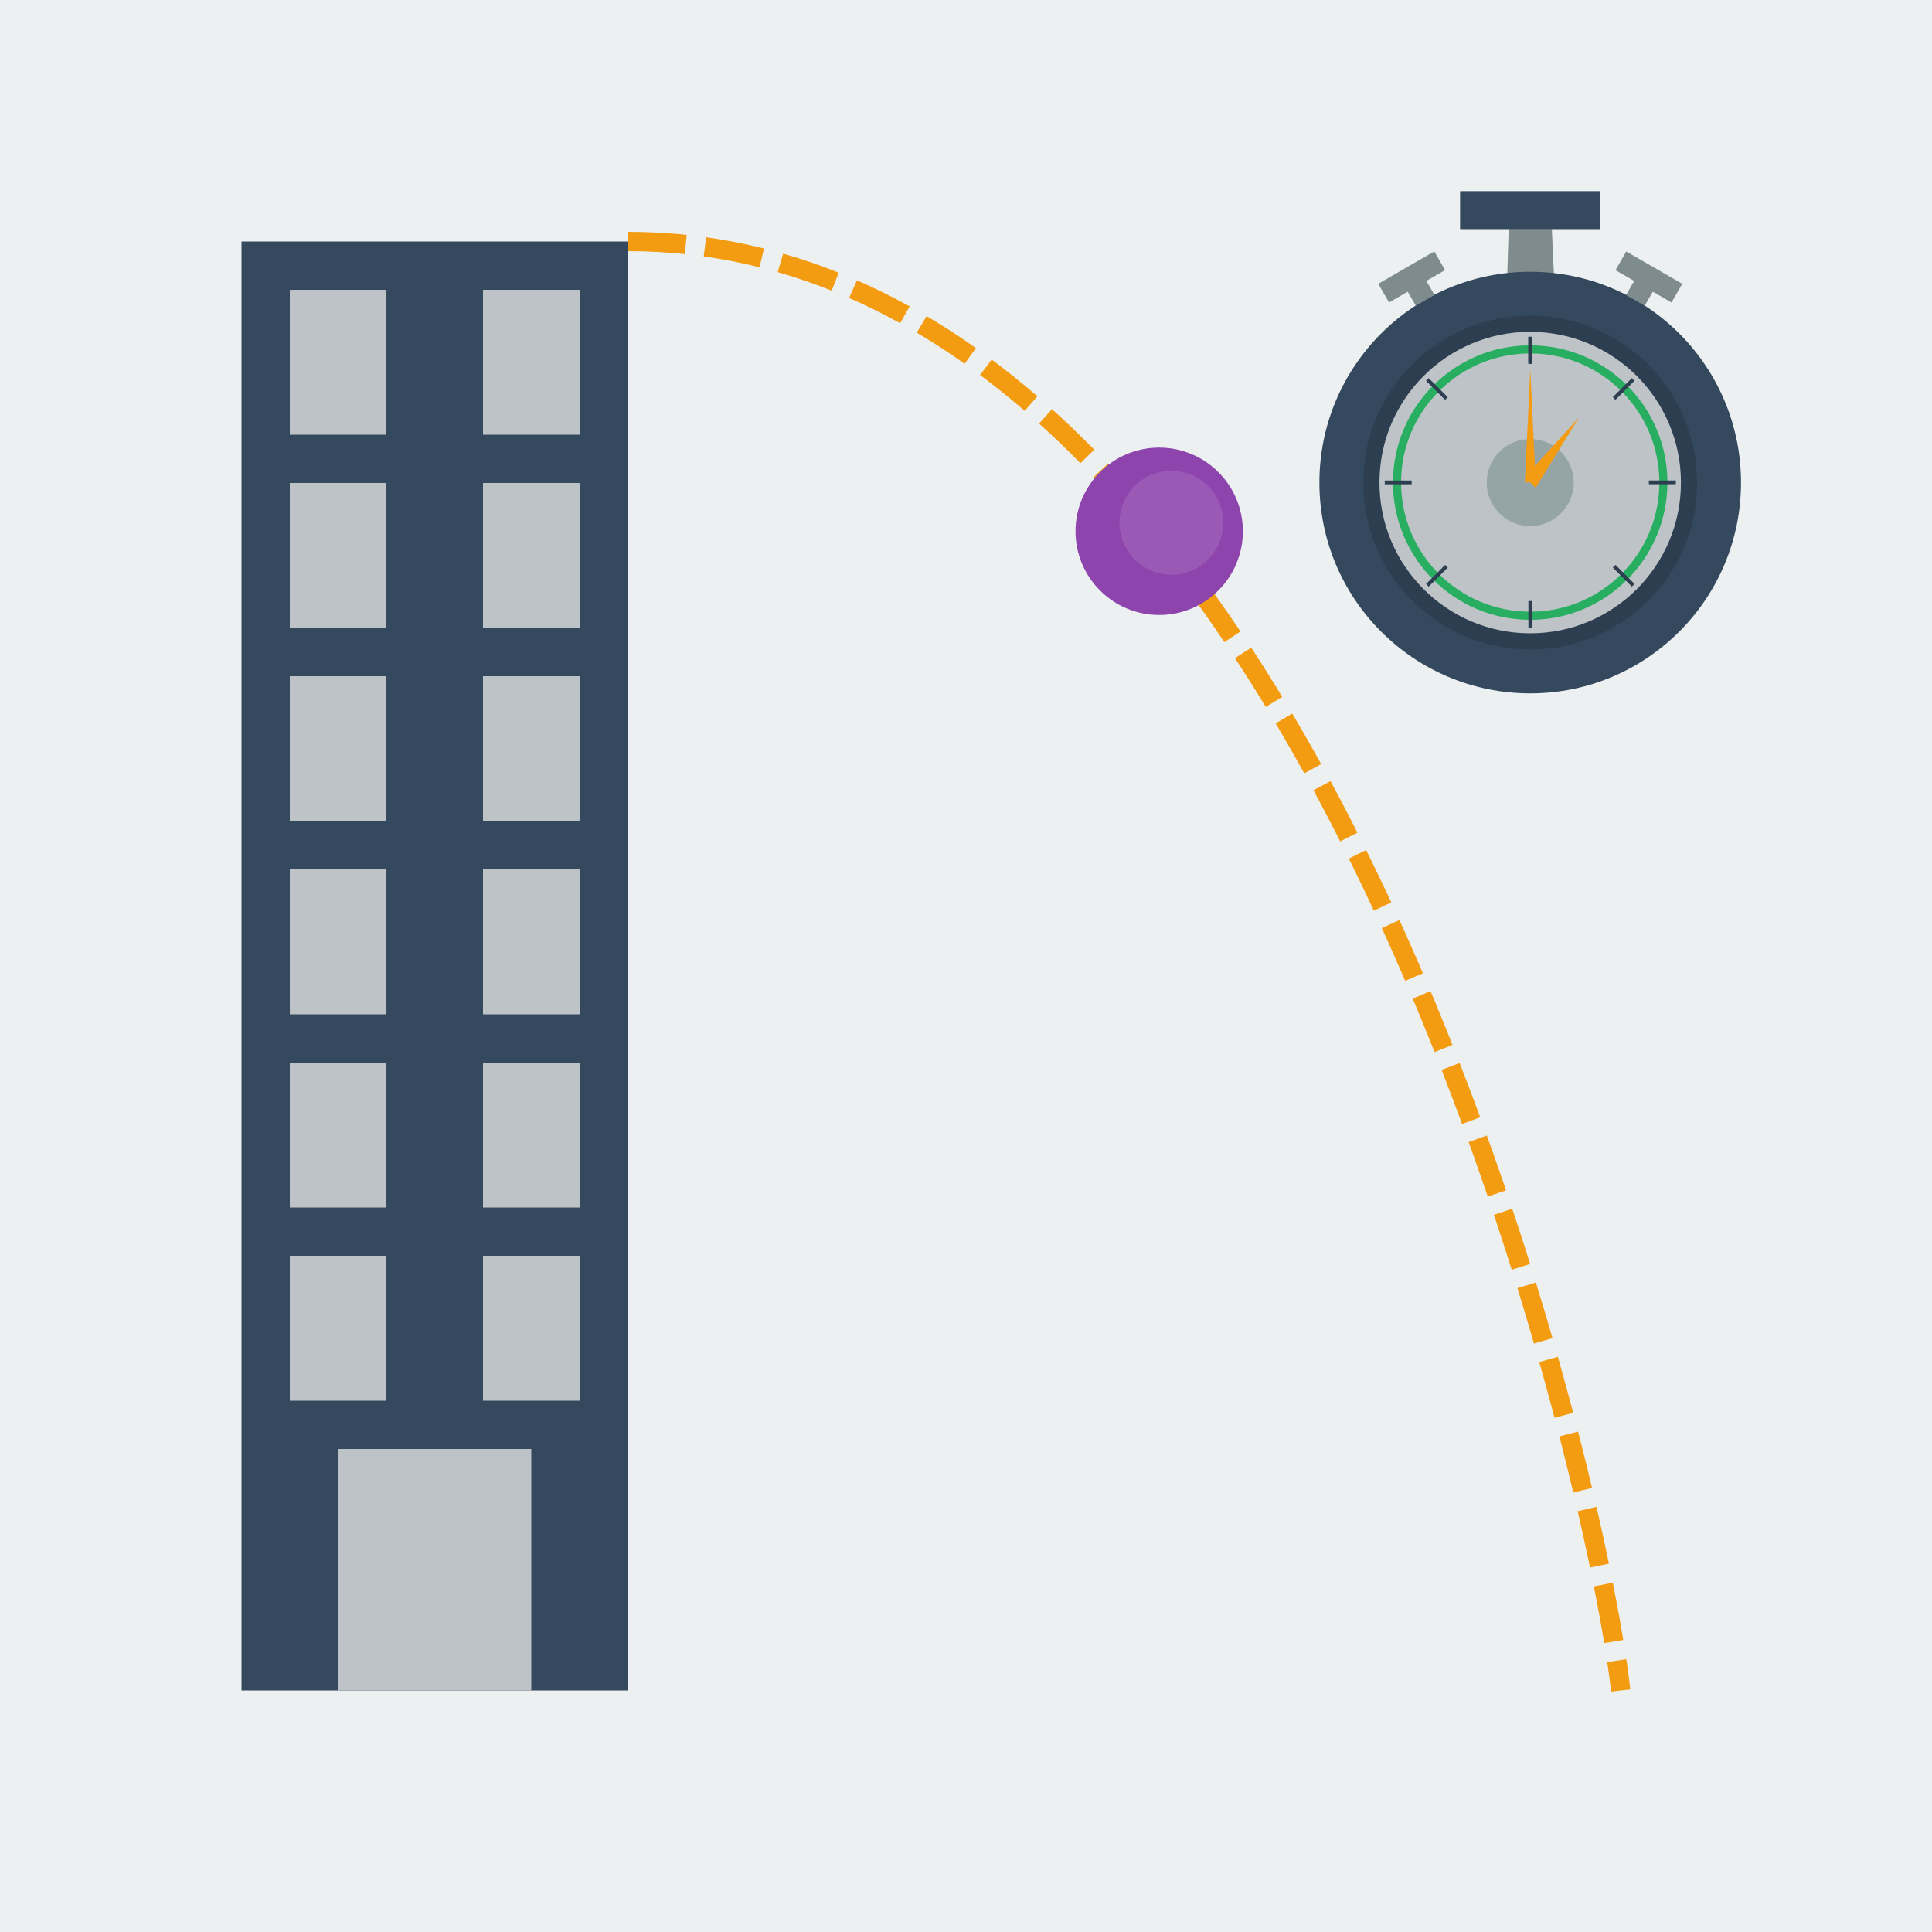 <?xml version="1.0" encoding="UTF-8" standalone="no"?>
<!-- Created with Inkscape (http://www.inkscape.org/) -->

<svg
   xmlns:dc="http://purl.org/dc/elements/1.1/"
   xmlns:cc="http://creativecommons.org/ns#"
   xmlns:rdf="http://www.w3.org/1999/02/22-rdf-syntax-ns#"
   xmlns:svg="http://www.w3.org/2000/svg"
   xmlns="http://www.w3.org/2000/svg"
   xmlns:xlink="http://www.w3.org/1999/xlink"
   xmlns:sodipodi="http://sodipodi.sourceforge.net/DTD/sodipodi-0.dtd"
   xmlns:inkscape="http://www.inkscape.org/namespaces/inkscape"
   width="200"
   height="200"
   viewBox="0 0 52.917 52.917"
   version="1.1"
   id="svg8"
   inkscape:version="0.92.3 (2405546, 2018-03-11)"
   sodipodi:docname="icono.svg">
  <defs
     id="defs2" />
  <sodipodi:namedview
     id="base"
     pagecolor="#ffffff"
     bordercolor="#666666"
     borderopacity="1.0"
     inkscape:pageopacity="0.0"
     inkscape:pageshadow="2"
     inkscape:zoom="1.979899"
     inkscape:cx="-16.350003"
     inkscape:cy="100.17382"
     inkscape:document-units="mm"
     inkscape:current-layer="layer1"
     showgrid="true"
     units="px"
     inkscape:window-width="1366"
     inkscape:window-height="745"
     inkscape:window-x="-8"
     inkscape:window-y="-8"
     inkscape:window-maximized="1">
    <inkscape:grid
       type="xygrid"
       id="grid4293" />
  </sodipodi:namedview>
  <g
     inkscape:label="Capa 1"
     inkscape:groupmode="layer"
     id="layer1"
     transform="translate(0,-244.083)">
    <rect
       style="fill:#ecf0f1;fill-opacity:1;fill-rule:evenodd;stroke:none;stroke-width:2.16;stroke-linejoin:miter;stroke-miterlimit:4;stroke-dasharray:none;stroke-dashoffset:0;stroke-opacity:1"
       id="rect815"
       width="52.917"
       height="52.917"
       x="2.5687237e-008"
       y="244.083" />
    <rect
       style="opacity:1;vector-effect:none;fill:#34495e;fill-opacity:1;fill-rule:evenodd;stroke:none;stroke-width:0.529;stroke-linecap:butt;stroke-linejoin:miter;stroke-miterlimit:4;stroke-dasharray:none;stroke-dashoffset:0;stroke-opacity:1"
       id="rect4295"
       width="10.583"
       height="39.688"
       x="6.615"
       y="250.698" />
    <rect
       style="opacity:1;vector-effect:none;fill:#bdc3c7;fill-opacity:1;fill-rule:evenodd;stroke:none;stroke-width:0.529;stroke-linecap:butt;stroke-linejoin:miter;stroke-miterlimit:4;stroke-dasharray:none;stroke-dashoffset:0;stroke-opacity:1"
       id="rect4297"
       width="2.646"
       height="3.969"
       x="7.938"
       y="252.021" />
    <rect
       y="252.021"
       x="13.229"
       height="3.969"
       width="2.646"
       id="rect4299"
       style="opacity:1;vector-effect:none;fill:#bdc3c7;fill-opacity:1;fill-rule:evenodd;stroke:none;stroke-width:0.529;stroke-linecap:butt;stroke-linejoin:miter;stroke-miterlimit:4;stroke-dasharray:none;stroke-dashoffset:0;stroke-opacity:1" />
    <rect
       y="257.312"
       x="7.938"
       height="3.969"
       width="2.646"
       id="rect4301"
       style="opacity:1;vector-effect:none;fill:#bdc3c7;fill-opacity:1;fill-rule:evenodd;stroke:none;stroke-width:0.529;stroke-linecap:butt;stroke-linejoin:miter;stroke-miterlimit:4;stroke-dasharray:none;stroke-dashoffset:0;stroke-opacity:1" />
    <rect
       style="opacity:1;vector-effect:none;fill:#bdc3c7;fill-opacity:1;fill-rule:evenodd;stroke:none;stroke-width:0.529;stroke-linecap:butt;stroke-linejoin:miter;stroke-miterlimit:4;stroke-dasharray:none;stroke-dashoffset:0;stroke-opacity:1"
       id="rect4303"
       width="2.646"
       height="3.969"
       x="13.229"
       y="257.312" />
    <rect
       style="opacity:1;vector-effect:none;fill:#bdc3c7;fill-opacity:1;fill-rule:evenodd;stroke:none;stroke-width:0.529;stroke-linecap:butt;stroke-linejoin:miter;stroke-miterlimit:4;stroke-dasharray:none;stroke-dashoffset:0;stroke-opacity:1"
       id="rect4305"
       width="2.646"
       height="3.969"
       x="7.938"
       y="262.604" />
    <rect
       y="262.604"
       x="13.229"
       height="3.969"
       width="2.646"
       id="rect4307"
       style="opacity:1;vector-effect:none;fill:#bdc3c7;fill-opacity:1;fill-rule:evenodd;stroke:none;stroke-width:0.529;stroke-linecap:butt;stroke-linejoin:miter;stroke-miterlimit:4;stroke-dasharray:none;stroke-dashoffset:0;stroke-opacity:1" />
    <rect
       y="267.896"
       x="7.938"
       height="3.969"
       width="2.646"
       id="rect4309"
       style="opacity:1;vector-effect:none;fill:#bdc3c7;fill-opacity:1;fill-rule:evenodd;stroke:none;stroke-width:0.529;stroke-linecap:butt;stroke-linejoin:miter;stroke-miterlimit:4;stroke-dasharray:none;stroke-dashoffset:0;stroke-opacity:1" />
    <rect
       style="opacity:1;vector-effect:none;fill:#bdc3c7;fill-opacity:1;fill-rule:evenodd;stroke:none;stroke-width:0.529;stroke-linecap:butt;stroke-linejoin:miter;stroke-miterlimit:4;stroke-dasharray:none;stroke-dashoffset:0;stroke-opacity:1"
       id="rect4311"
       width="2.646"
       height="3.969"
       x="13.229"
       y="267.896" />
    <rect
       style="opacity:1;vector-effect:none;fill:#bdc3c7;fill-opacity:1;fill-rule:evenodd;stroke:none;stroke-width:0.529;stroke-linecap:butt;stroke-linejoin:miter;stroke-miterlimit:4;stroke-dasharray:none;stroke-dashoffset:0;stroke-opacity:1"
       id="rect4313"
       width="2.646"
       height="3.969"
       x="7.938"
       y="273.188" />
    <rect
       y="273.188"
       x="13.229"
       height="3.969"
       width="2.646"
       id="rect4315"
       style="opacity:1;vector-effect:none;fill:#bdc3c7;fill-opacity:1;fill-rule:evenodd;stroke:none;stroke-width:0.529;stroke-linecap:butt;stroke-linejoin:miter;stroke-miterlimit:4;stroke-dasharray:none;stroke-dashoffset:0;stroke-opacity:1" />
    <rect
       y="278.479"
       x="7.938"
       height="3.969"
       width="2.646"
       id="rect4317"
       style="opacity:1;vector-effect:none;fill:#bdc3c7;fill-opacity:1;fill-rule:evenodd;stroke:none;stroke-width:0.529;stroke-linecap:butt;stroke-linejoin:miter;stroke-miterlimit:4;stroke-dasharray:none;stroke-dashoffset:0;stroke-opacity:1" />
    <rect
       style="opacity:1;vector-effect:none;fill:#bdc3c7;fill-opacity:1;fill-rule:evenodd;stroke:none;stroke-width:0.529;stroke-linecap:butt;stroke-linejoin:miter;stroke-miterlimit:4;stroke-dasharray:none;stroke-dashoffset:0;stroke-opacity:1"
       id="rect4319"
       width="2.646"
       height="3.969"
       x="13.229"
       y="278.479" />
    <rect
       y="283.771"
       x="9.26"
       height="6.615"
       width="5.292"
       id="rect4325"
       style="opacity:1;vector-effect:none;fill:#bdc3c7;fill-opacity:1;fill-rule:evenodd;stroke:none;stroke-width:0.529;stroke-linecap:butt;stroke-linejoin:miter;stroke-miterlimit:4;stroke-dasharray:none;stroke-dashoffset:0;stroke-opacity:1" />
    <path
       style="fill:none;stroke:#f39c12;stroke-width:0.529;stroke-linecap:butt;stroke-linejoin:miter;stroke-opacity:1;stroke-miterlimit:4;stroke-dasharray:1.587,0.529;stroke-dashoffset:0"
       d="m 17.198,250.698 c 18.521,0 26.458,33.073 27.193,39.688"
       id="path4327"
       inkscape:connector-curvature="0"
       sodipodi:nodetypes="cc" />
    <circle
       style="opacity:1;vector-effect:none;fill:#8e44ad;fill-opacity:1;fill-rule:evenodd;stroke:none;stroke-width:0.917;stroke-linecap:butt;stroke-linejoin:miter;stroke-miterlimit:4;stroke-dasharray:2.75, 0.917;stroke-dashoffset:0;stroke-opacity:1"
       id="path4329"
       cx="31.75"
       cy="258.635"
       r="2.292" />
    <circle
       style="opacity:1;vector-effect:none;fill:#9b59b6;fill-opacity:1;fill-rule:evenodd;stroke:none;stroke-width:0.569;stroke-linecap:butt;stroke-linejoin:miter;stroke-miterlimit:4;stroke-dasharray:1.708, 0.569;stroke-dashoffset:0;stroke-opacity:1"
       id="path4331"
       cx="32.084"
       cy="258.402"
       r="1.423" />
    <g
       id="g3772"
       transform="matrix(0.558,0,0,0.558,-0.163,93.931)">
      <path
         sodipodi:nodetypes="ccccccccc"
         inkscape:transform-center-y="-24.365638"
         inkscape:transform-center-x="-0.002878956"
         inkscape:connector-curvature="0"
         id="path4591"
         d="m 74.276,282.588 0.072,-2.257 h -2.381 v -1.852 h 6.879 v 1.852 h -2.381 l 0.104,2.257 z"
         style="fill:#7f8c8d;fill-opacity:1;stroke:none;stroke-width:0.573px;stroke-linecap:butt;stroke-linejoin:miter;stroke-opacity:1" />
      <circle
         r="10.347"
         cy="292.777"
         cx="75.403"
         id="path4530"
         style="opacity:1;vector-effect:none;fill:#34495e;fill-opacity:1;fill-rule:evenodd;stroke:none;stroke-width:0.529;stroke-linecap:butt;stroke-linejoin:miter;stroke-miterlimit:4;stroke-dasharray:none;stroke-dashoffset:0;stroke-opacity:1" />
      <circle
         r="7.796"
         style="opacity:1;vector-effect:none;fill:#bdc3c7;fill-opacity:1;fill-rule:evenodd;stroke:#2c3e50;stroke-width:0.794;stroke-linecap:butt;stroke-linejoin:miter;stroke-miterlimit:4;stroke-dasharray:none;stroke-dashoffset:0;stroke-opacity:1"
         id="circle4532"
         cx="75.403"
         cy="292.777" />
      <circle
         cy="292.777"
         cx="75.403"
         id="circle4534"
         style="opacity:1;vector-effect:none;fill:#bdc3c7;fill-opacity:1;fill-rule:evenodd;stroke:#27ae60;stroke-width:0.397;stroke-linecap:butt;stroke-linejoin:miter;stroke-miterlimit:4;stroke-dasharray:none;stroke-dashoffset:0;stroke-opacity:1"
         r="6.537" />
      <circle
         r="2.135"
         style="opacity:1;vector-effect:none;fill:#95a5a6;fill-opacity:1;fill-rule:evenodd;stroke:none;stroke-width:0.13;stroke-linecap:butt;stroke-linejoin:miter;stroke-miterlimit:4;stroke-dasharray:none;stroke-dashoffset:0;stroke-opacity:1"
         id="circle4536"
         cx="75.403"
         cy="292.777" />
      <path
         inkscape:tile-y0="16.668749"
         inkscape:tile-x0="17.105311"
         inkscape:tile-h="1.32292"
         inkscape:tile-w="0.18520833"
         inkscape:tile-cy="23.812448"
         inkscape:tile-cx="17.198274"
         inkscape:transform-center-x="0.00035825162"
         inkscape:transform-center-y="-6.4822386"
         inkscape:connector-curvature="0"
         id="path4540"
         d="m 75.406,286.946 v -1.323"
         style="fill:none;stroke:#2c3e50;stroke-width:0.185;stroke-linecap:butt;stroke-linejoin:miter;stroke-miterlimit:4;stroke-dasharray:none;stroke-opacity:1" />
      <use
         height="100%"
         width="100%"
         inkscape:transform-center-y="11.029833"
         inkscape:transform-center-x="-12.64754"
         id="use4570"
         xlink:href="#path4540"
         inkscape:tiled-clone-of="#path4540"
         y="0"
         x="0" />
      <use
         height="100%"
         width="100%"
         inkscape:transform-center-y="12.928185"
         inkscape:transform-center-x="-17.231281"
         id="use4572"
         transform="rotate(45,75.407,292.767)"
         xlink:href="#path4540"
         inkscape:tiled-clone-of="#path4540"
         y="0"
         x="0" />
      <use
         height="100%"
         width="100%"
         inkscape:transform-center-y="17.511716"
         inkscape:transform-center-x="-19.130138"
         id="use4574"
         transform="rotate(90,75.407,292.767)"
         xlink:href="#path4540"
         inkscape:tiled-clone-of="#path4540"
         y="0"
         x="0" />
      <use
         height="100%"
         width="100%"
         inkscape:transform-center-y="22.095456"
         inkscape:transform-center-x="-17.231787"
         id="use4576"
         transform="rotate(135,75.407,292.767)"
         xlink:href="#path4540"
         inkscape:tiled-clone-of="#path4540"
         y="0"
         x="0" />
      <use
         height="100%"
         width="100%"
         inkscape:transform-center-y="23.994314"
         inkscape:transform-center-x="-12.648256"
         id="use4578"
         transform="rotate(180,75.407,292.767)"
         xlink:href="#path4540"
         inkscape:tiled-clone-of="#path4540"
         y="0"
         x="0" />
      <use
         height="100%"
         width="100%"
         inkscape:transform-center-y="22.095963"
         inkscape:transform-center-x="-8.0645149"
         id="use4580"
         transform="rotate(-135,75.407,292.767)"
         xlink:href="#path4540"
         inkscape:tiled-clone-of="#path4540"
         y="0"
         x="0" />
      <use
         height="100%"
         width="100%"
         inkscape:transform-center-y="17.512432"
         inkscape:transform-center-x="-6.1656576"
         id="use4582"
         transform="rotate(-90,75.407,292.767)"
         xlink:href="#path4540"
         inkscape:tiled-clone-of="#path4540"
         y="0"
         x="0" />
      <use
         height="100%"
         width="100%"
         inkscape:transform-center-y="12.928691"
         inkscape:transform-center-x="-8.0640086"
         id="use4584"
         transform="rotate(-45,75.407,292.767)"
         xlink:href="#path4540"
         inkscape:tiled-clone-of="#path4540"
         y="0"
         x="0" />
      <path
         sodipodi:nodetypes="cccc"
         inkscape:connector-curvature="0"
         id="path4586"
         d="m 75.142,292.767 0.265,-5.556 0.265,5.556 z"
         inkscape:transform-center-y="-0.79722681"
         inkscape:transform-center-x="-0.074371226"
         style="opacity:1;vector-effect:none;fill:#f39c12;fill-opacity:1;fill-rule:evenodd;stroke:none;stroke-width:0.185;stroke-linecap:butt;stroke-linejoin:miter;stroke-miterlimit:4;stroke-dasharray:none;stroke-dashoffset:0;stroke-opacity:1" />
      <path
         style="opacity:1;vector-effect:none;fill:#f39c12;fill-opacity:1;fill-rule:evenodd;stroke:none;stroke-width:0.185;stroke-linecap:butt;stroke-linejoin:miter;stroke-miterlimit:4;stroke-dasharray:none;stroke-dashoffset:0;stroke-opacity:1"
         inkscape:transform-center-x="-0.074371226"
         inkscape:transform-center-y="-0.79722681"
         d="m 75.142,292.502 2.646,-2.91 -2.117,3.44 z"
         id="path4589"
         inkscape:connector-curvature="0"
         sodipodi:nodetypes="cccc" />
      <path
         inkscape:transform-center-y="-11.245678"
         inkscape:transform-center-x="-0.0013288257"
         inkscape:connector-curvature="0"
         id="use4645"
         d="m 80.108,283.567 0.397,-0.687 -0.917,-0.529 0.529,-0.917 2.75,1.587 -0.529,0.917 -0.917,-0.529 -0.397,0.687 z"
         style="fill:#7f8c8d;fill-opacity:1;stroke:none;stroke-width:0.265px;stroke-linecap:butt;stroke-linejoin:miter;stroke-opacity:1"
         inkscape:tile-x0="15.610416"
         inkscape:tile-y0="11.64167" />
      <path
         inkscape:transform-center-y="-11.245678"
         inkscape:transform-center-x="-0.0013288257"
         inkscape:connector-curvature="0"
         id="use4663"
         d="m 69.788,284.094 -0.397,-0.687 -0.917,0.529 -0.529,-0.917 2.75,-1.587 0.529,0.917 -0.917,0.529 0.397,0.687 z"
         style="fill:#7f8c8d;fill-opacity:1;stroke:none;stroke-width:0.265px;stroke-linecap:butt;stroke-linejoin:miter;stroke-opacity:1"
         inkscape:tile-x0="15.610416"
         inkscape:tile-y0="11.64167" />
      <rect
         y="278.479"
         x="71.967"
         height="1.852"
         width="6.879"
         id="rect4669"
         style="opacity:1;vector-effect:none;fill:#34495e;fill-opacity:1;fill-rule:evenodd;stroke:none;stroke-width:0.185;stroke-linecap:butt;stroke-linejoin:miter;stroke-miterlimit:4;stroke-dasharray:none;stroke-dashoffset:0;stroke-opacity:1" />
    </g>
  </g>
</svg>
